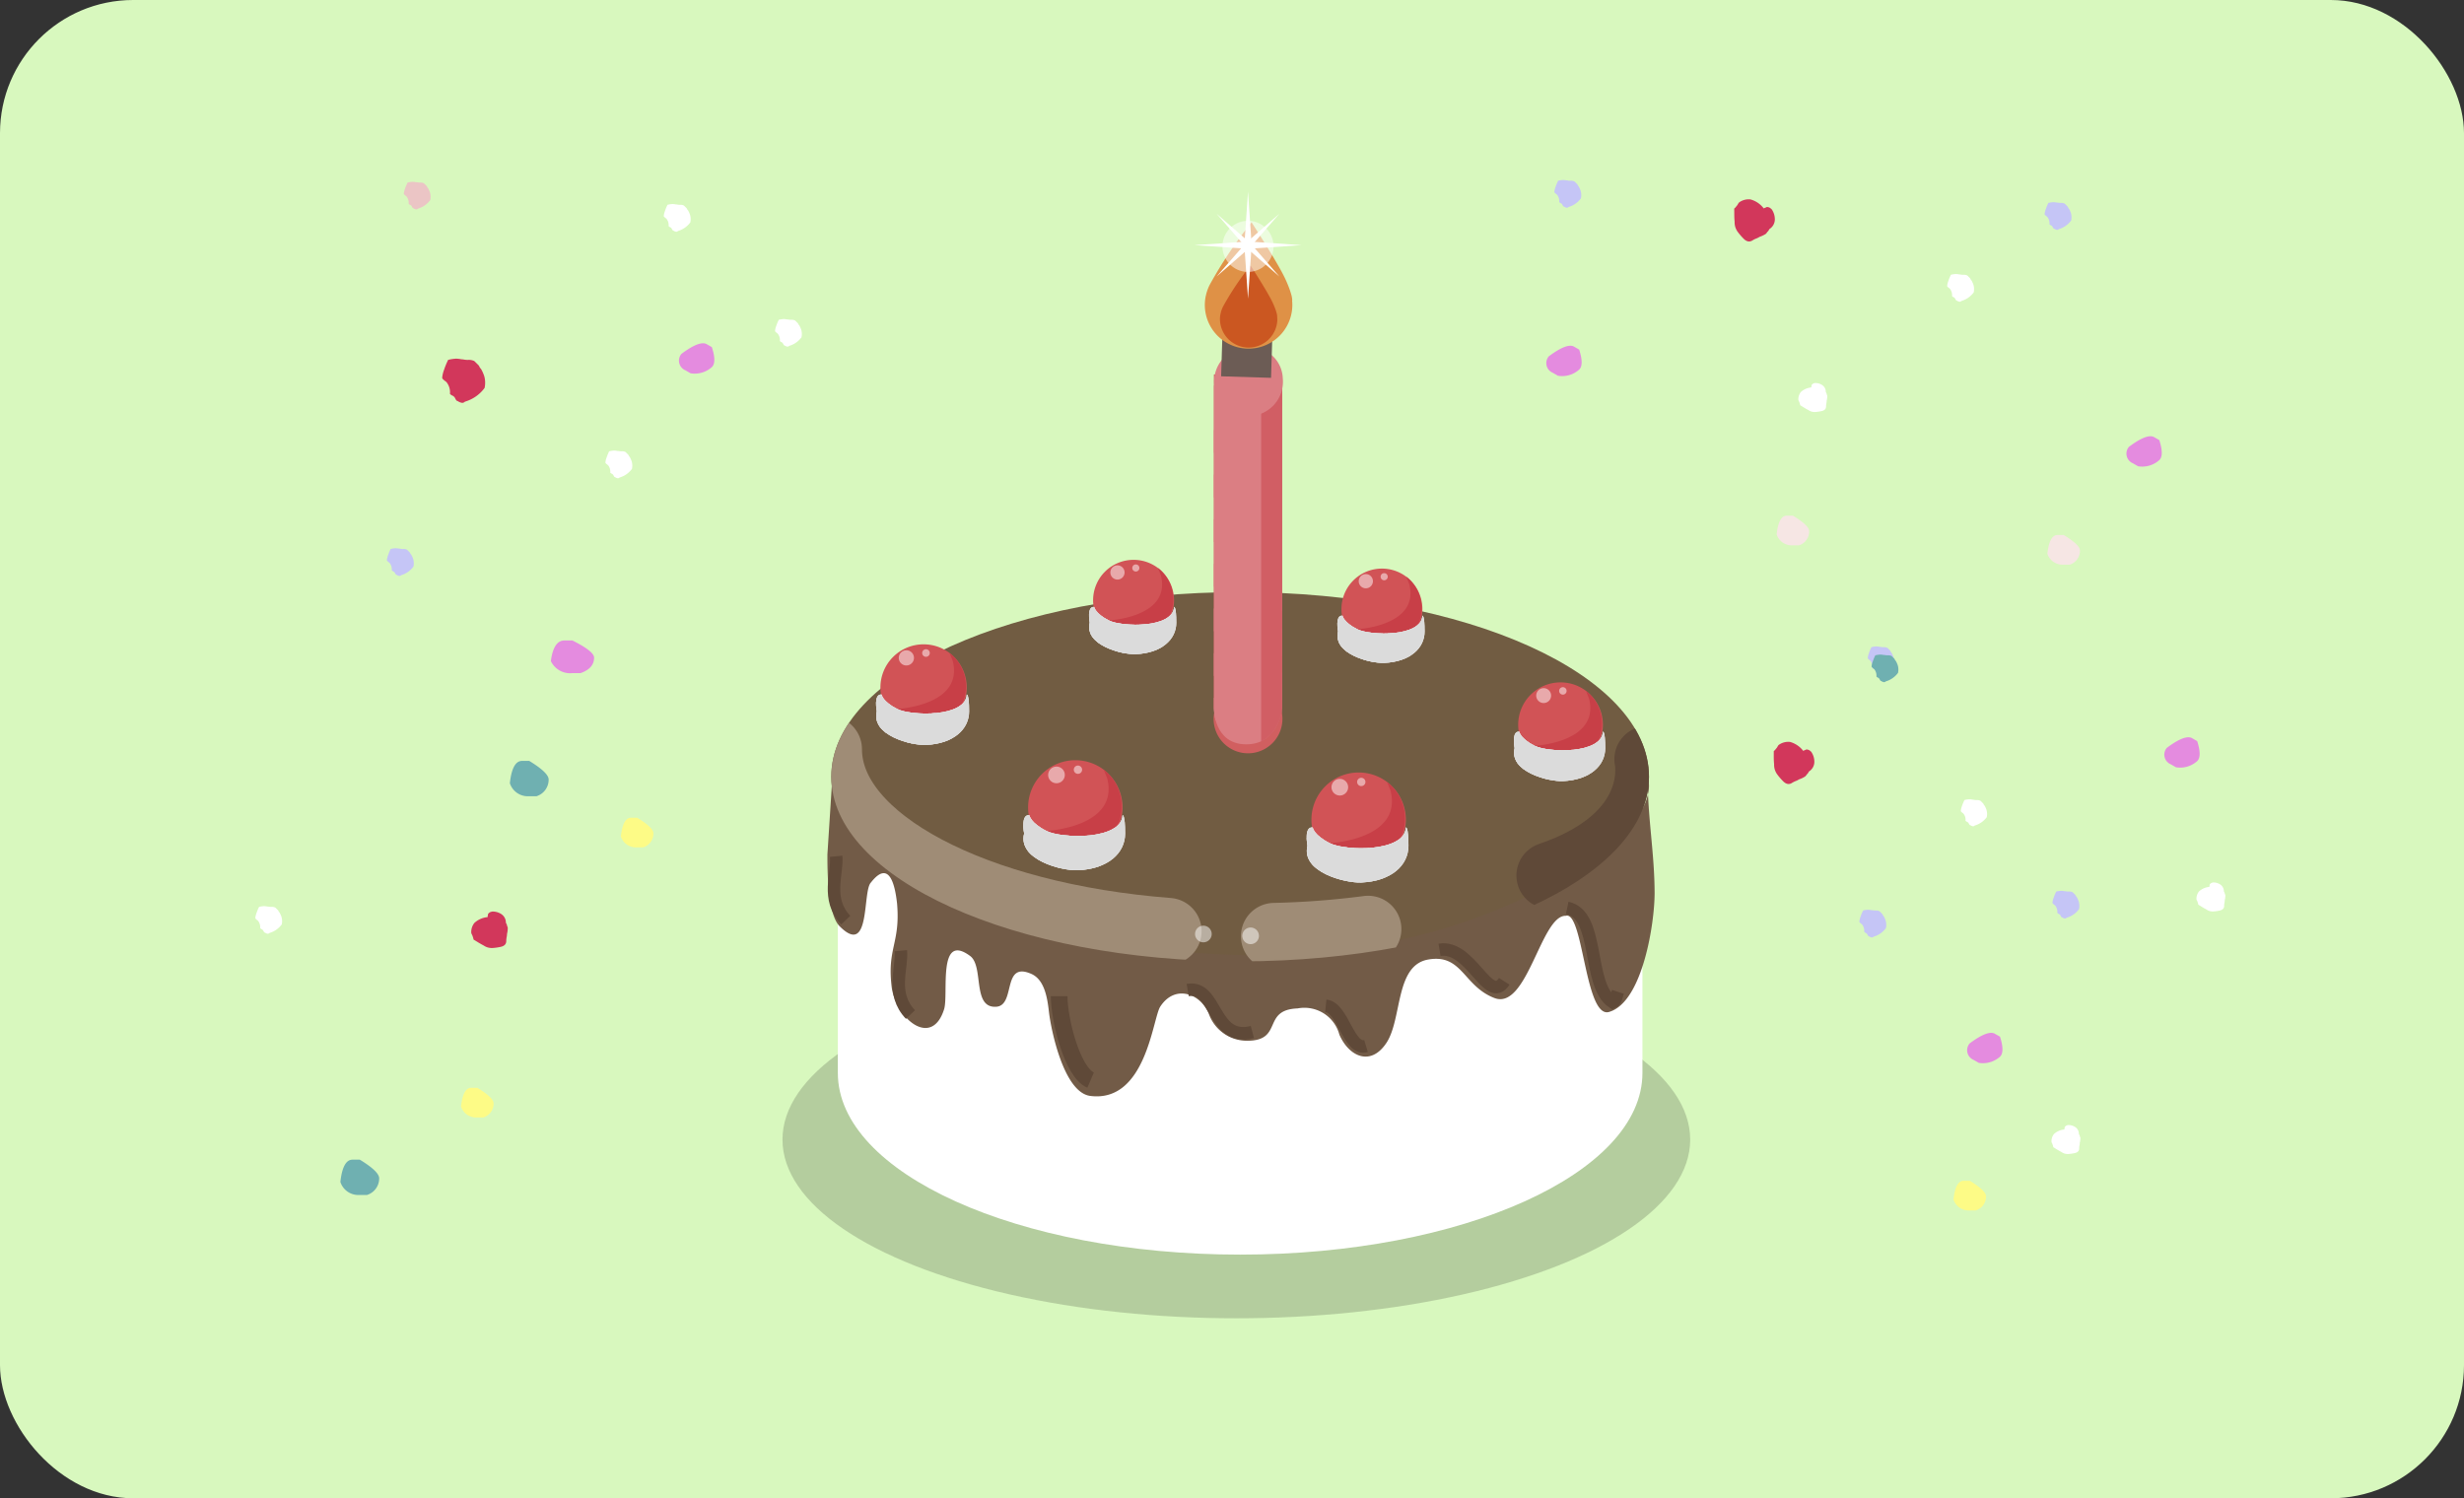 <svg xmlns="http://www.w3.org/2000/svg" xmlns:xlink="http://www.w3.org/1999/xlink" width="148" height="90" viewBox="0 0 148 90">
  <rect x="0" y="0" width="148" height="90" fill="#333333" stroke="none"/>
  <defs>
    <radialGradient id="radial-gradient" cx="0.5" cy="0.5" r="0.965" gradientTransform="translate(0.303) scale(0.394 1)" gradientUnits="objectBoundingBox">
      <stop offset="0.574" stop-color="#181415"/>
      <stop offset="0.798" stop-color="#181415"/>
      <stop offset="1" stop-color="#181415"/>
    </radialGradient>
    <clipPath id="clip-path">
      <path id="패스_297" data-name="패스 297" d="M630.71,3712.539s-.21,2.12-2.154,2.12-1.943-2.12-1.943-2.12v-20.1h4.1Z" transform="translate(-626.613 -3692.441)" fill="none"/>
    </clipPath>
    <clipPath id="clip-path-2">
      <path id="패스_308" data-name="패스 308" d="M562.093,3754.62s-.215-1.073.288-1.008c0,0,.072.432.936.865s4.106.5,4.177-.865c0,0,.144-.072.144,1.008s-.936,1.945-2.593,2.017C564.156,3756.675,561.733,3756.061,562.093,3754.62Z" transform="translate(-562.047 -3753.609)" fill="none"/>
    </clipPath>
    <clipPath id="clip-path-3">
      <path id="패스_318" data-name="패스 318" d="M590.241,3777.762s-.235-1.173.315-1.1c0,0,.079.472,1.024.945s4.491.552,4.57-.945c0,0,.157-.079.157,1.1s-1.024,2.127-2.836,2.206C592.5,3780.01,589.847,3779.338,590.241,3777.762Z" transform="translate(-590.191 -3776.656)" fill="none"/>
    </clipPath>
    <clipPath id="clip-path-4">
      <path id="패스_328" data-name="패스 328" d="M644.385,3780.1s-.235-1.173.315-1.1c0,0,.079.473,1.024.946s4.491.552,4.57-.946c0,0,.157-.079.157,1.1s-1.024,2.128-2.836,2.206C646.642,3782.349,643.991,3781.677,644.385,3780.1Z" transform="translate(-644.335 -3778.995)" fill="none"/>
    </clipPath>
    <clipPath id="clip-path-5">
      <path id="패스_338" data-name="패스 338" d="M683.986,3761.693s-.211-1.052.282-.989c0,0,.071.424.919.848s4.028.494,4.1-.848c0,0,.141-.07.141.989s-.919,1.908-2.544,1.979C686.01,3763.71,683.632,3763.106,683.986,3761.693Z" transform="translate(-683.941 -3760.701)" fill="none"/>
    </clipPath>
    <clipPath id="clip-path-6">
      <path id="패스_348" data-name="패스 348" d="M602.79,3737.808s-.2-1.005.27-.945c0,0,.068.405.878.81s3.849.473,3.916-.81c0,0,.135-.068.135.945s-.878,1.823-2.431,1.891C604.724,3739.735,602.453,3739.159,602.79,3737.808Z" transform="translate(-602.747 -3736.86)" fill="none"/>
    </clipPath>
    <clipPath id="clip-path-7">
      <path id="패스_358" data-name="패스 358" d="M650.249,3739.479s-.2-1.005.27-.945c0,0,.068.405.878.81s3.849.473,3.916-.81c0,0,.135-.068.135.945s-.878,1.823-2.431,1.891C652.184,3741.406,649.912,3740.829,650.249,3739.479Z" transform="translate(-650.207 -3738.531)" fill="none"/>
    </clipPath>
    <clipPath id="clip-path-8">
      <path id="패스_368" data-name="패스 368" d="M602.61,3745.126c0,6.125-10.995,11.09-24.557,11.09s-24.557-4.966-24.557-11.09,10.995-11.09,24.557-11.09S602.61,3739,602.61,3745.126Z" transform="translate(-553.496 -3734.036)" fill="none"/>
    </clipPath>
  </defs>
  <g id="thumb01" transform="translate(-18 -330)">
    <g data-type="innerShadowGroup">
      <rect id="사각형_4" data-name="사각형 4" width="148" height="90" rx="8" transform="translate(18 330)" fill="#d8f8be"/>
    </g>
    <g id="그룹_354" data-name="그룹 354" transform="translate(-415.51 -3314.462)">
      <g id="L" transform="translate(4)">
        <g id="그룹_178" data-name="그룹 178" transform="translate(470.298 3665.083)">
          <path id="패스_250" data-name="패스 250" d="M527.787,3687.921a1.535,1.535,0,0,1-1.267.363l-.309-.178a.629.629,0,0,1-.24-.988q1.1-.821,1.517-.583l.309.178Q528.1,3687.651,527.787,3687.921Z" transform="translate(-525.828 -3686.482)" fill="#e48bdf"/>
        </g>
        <g id="그룹_179" data-name="그룹 179" transform="translate(456.066 3666.01)">
          <path id="패스_251" data-name="패스 251" d="M481.88,3689.483a1.3,1.3,0,0,0,.215.017.763.763,0,0,1,.394.072l.108.107.108.107a.353.353,0,0,1,.09.126.351.351,0,0,0,.09.125,2.264,2.264,0,0,1,.2.448,1.477,1.477,0,0,1,.018.7,2.249,2.249,0,0,1-1.184.825.221.221,0,0,1-.161.071.613.613,0,0,1-.269-.107q-.071,0-.143-.144a.344.344,0,0,0-.162-.179.475.475,0,0,1-.161-.108.988.988,0,0,0-.216-.717c-.167-.12-.251-.2-.251-.251a1.711,1.711,0,0,1,.108-.467,4.736,4.736,0,0,1,.25-.61,2.481,2.481,0,0,1,.467-.072,1.66,1.66,0,0,1,.323.036A1.075,1.075,0,0,1,481.88,3689.483Z" transform="translate(-480.552 -3689.429)" fill="#d2375b"/>
        </g>
        <g id="그룹_180" data-name="그룹 180" transform="translate(465.87 3671.521)">
          <path id="패스_252" data-name="패스 252" d="M512.575,3707a.834.834,0,0,0,.135.011.483.483,0,0,1,.248.045l.067.068.068.067a.223.223,0,0,1,.056.079.221.221,0,0,0,.056.079,1.414,1.414,0,0,1,.124.281.93.93,0,0,1,.011.439,1.408,1.408,0,0,1-.743.517.138.138,0,0,1-.1.045.386.386,0,0,1-.169-.067c-.03,0-.06-.03-.09-.09a.215.215,0,0,0-.1-.112.3.3,0,0,1-.1-.068.62.62,0,0,0-.135-.45c-.1-.075-.157-.127-.157-.157a1.066,1.066,0,0,1,.068-.292,2.969,2.969,0,0,1,.157-.383,1.548,1.548,0,0,1,.293-.045,1.048,1.048,0,0,1,.2.023A.652.652,0,0,1,512.575,3707Z" transform="translate(-511.742 -3706.961)" fill="#fff"/>
        </g>
        <g id="그룹_181" data-name="그룹 181" transform="translate(469.375 3656.717)">
          <path id="패스_253" data-name="패스 253" d="M523.727,3659.9a.786.786,0,0,0,.135.011.481.481,0,0,1,.247.045l.068.067.068.068a.215.215,0,0,1,.056.079.227.227,0,0,0,.056.078,1.4,1.4,0,0,1,.124.281.92.92,0,0,1,.011.439,1.407,1.407,0,0,1-.743.518.138.138,0,0,1-.1.045.38.38,0,0,1-.169-.068c-.03,0-.06-.03-.09-.09a.218.218,0,0,0-.1-.112.3.3,0,0,1-.1-.067.62.62,0,0,0-.135-.45c-.1-.075-.157-.127-.157-.158a1.075,1.075,0,0,1,.068-.293,2.969,2.969,0,0,1,.157-.383,1.562,1.562,0,0,1,.293-.045,1.029,1.029,0,0,1,.2.022A.727.727,0,0,1,523.727,3659.9Z" transform="translate(-522.894 -3659.864)" fill="#fff"/>
        </g>
        <g id="그룹_182" data-name="그룹 182" transform="translate(452.746 3677.395)">
          <path id="패스_254" data-name="패스 254" d="M470.819,3725.684a.782.782,0,0,0,.135.011.482.482,0,0,1,.248.045l.068.068.067.067a.217.217,0,0,1,.056.079.218.218,0,0,0,.056.079,1.438,1.438,0,0,1,.124.281.93.93,0,0,1,.011.439,1.411,1.411,0,0,1-.743.517.138.138,0,0,1-.1.045.384.384,0,0,1-.169-.068q-.045,0-.09-.09a.217.217,0,0,0-.1-.113.294.294,0,0,1-.1-.067.619.619,0,0,0-.135-.45c-.1-.075-.158-.127-.158-.157a1.069,1.069,0,0,1,.068-.293,3.027,3.027,0,0,1,.157-.383,1.555,1.555,0,0,1,.293-.045,1.065,1.065,0,0,1,.2.022A.73.73,0,0,1,470.819,3725.684Z" transform="translate(-469.986 -3725.65)" fill="#c5c5f6"/>
        </g>
        <g id="그룹_183" data-name="그룹 183" transform="translate(476.062 3663.627)">
          <path id="패스_255" data-name="패스 255" d="M544.994,3681.882a.781.781,0,0,0,.135.011.476.476,0,0,1,.246.045l.067.067.068.067a.229.229,0,0,1,.056.079.214.214,0,0,0,.056.078,1.427,1.427,0,0,1,.123.28.93.93,0,0,1,.011.437,1.4,1.4,0,0,1-.74.515.136.136,0,0,1-.1.045.383.383,0,0,1-.168-.067c-.03,0-.059-.03-.09-.09a.217.217,0,0,0-.1-.112.3.3,0,0,1-.1-.067.619.619,0,0,0-.135-.448c-.1-.075-.156-.127-.156-.157a1.076,1.076,0,0,1,.067-.291,3,3,0,0,1,.157-.38,1.537,1.537,0,0,1,.291-.045,1.075,1.075,0,0,1,.2.022A.746.746,0,0,1,544.994,3681.882Z" transform="translate(-544.166 -3681.849)" fill="#fff"/>
        </g>
        <g id="그룹_184" data-name="그룹 184" transform="translate(444.844 3698.894)">
          <path id="패스_256" data-name="패스 256" d="M445.672,3794.084a.778.778,0,0,0,.134.011.481.481,0,0,1,.246.045l.067.067.068.067a.234.234,0,0,1,.056.079.213.213,0,0,0,.056.078,1.46,1.46,0,0,1,.123.28.927.927,0,0,1,.011.437,1.4,1.4,0,0,1-.739.515.137.137,0,0,1-.1.045.388.388,0,0,1-.168-.067c-.03,0-.059-.03-.089-.09a.218.218,0,0,0-.1-.112.3.3,0,0,1-.1-.067.616.616,0,0,0-.134-.447c-.1-.075-.157-.127-.157-.158a1.076,1.076,0,0,1,.067-.291,2.979,2.979,0,0,1,.157-.38,1.544,1.544,0,0,1,.291-.045,1.059,1.059,0,0,1,.2.022A.718.718,0,0,1,445.672,3794.084Z" transform="translate(-444.844 -3794.051)" fill="#fff"/>
        </g>
        <g id="그룹_185" data-name="그룹 185" transform="translate(453.764 3655.383)">
          <path id="패스_257" data-name="패스 257" d="M474.051,3655.653a.755.755,0,0,0,.134.011.478.478,0,0,1,.246.045l.067.067.068.067a.227.227,0,0,1,.056.079.212.212,0,0,0,.056.078,1.439,1.439,0,0,1,.123.28.921.921,0,0,1,.011.437,1.4,1.4,0,0,1-.739.515.137.137,0,0,1-.1.045.385.385,0,0,1-.168-.067c-.03,0-.059-.029-.09-.089a.217.217,0,0,0-.1-.112.3.3,0,0,1-.1-.067.617.617,0,0,0-.134-.448c-.1-.075-.157-.127-.157-.157a1.08,1.08,0,0,1,.067-.291,2.928,2.928,0,0,1,.157-.38,1.523,1.523,0,0,1,.291-.045,1.076,1.076,0,0,1,.2.022A.749.749,0,0,1,474.051,3655.653Z" transform="translate(-473.223 -3655.62)" fill="#ebc5c5"/>
        </g>
        <g id="그룹_186" data-name="그룹 186" transform="translate(457.813 3699.218)">
          <path id="패스_258" data-name="패스 258" d="M487.091,3795.419a.385.385,0,0,1,.011-.09.372.372,0,0,0,.011-.089.32.32,0,0,1,.1-.1.2.2,0,0,1,.079-.034.252.252,0,0,1,.112-.022.948.948,0,0,1,.515.156.612.612,0,0,1,.269.515l.045.09a.2.2,0,0,1,.023.09.564.564,0,0,1,.033.078.176.176,0,0,1,.011.056,1.366,1.366,0,0,1-.011.179,1.409,1.409,0,0,1-.033.179,1.025,1.025,0,0,1-.023.2,1.183,1.183,0,0,0-.022.224c0,.194-.119.314-.358.358a3.206,3.206,0,0,1-.493.067.982.982,0,0,1-.257-.034.908.908,0,0,1-.257-.123c-.09-.045-.183-.1-.28-.156l-.325-.2a.364.364,0,0,0-.022-.112c-.014-.045-.03-.09-.045-.134l-.045-.09a.2.2,0,0,1-.022-.089.881.881,0,0,1,.19-.571A1.342,1.342,0,0,1,487.091,3795.419Z" transform="translate(-486.105 -3795.084)" fill="#d2375b"/>
        </g>
        <g id="그룹_187" data-name="그룹 187" transform="translate(460.135 3690.174)">
          <path id="패스_259" data-name="패스 259" d="M495.825,3767.425a1.041,1.041,0,0,1-.728,1h-.437a1.132,1.132,0,0,1-1.165-.781q.145-1.339.728-1.339h.437Q495.825,3767.013,495.825,3767.425Z" transform="translate(-493.495 -3766.309)" fill="#6fb0b1"/>
        </g>
        <g id="그룹_188" data-name="그룹 188" transform="translate(449.955 3714.126)">
          <path id="패스_260" data-name="패스 260" d="M463.437,3843.63a1.04,1.04,0,0,1-.728,1h-.437a1.132,1.132,0,0,1-1.165-.781q.146-1.339.728-1.339h.437Q463.437,3843.219,463.437,3843.63Z" transform="translate(-461.107 -3842.514)" fill="#6fb0b1"/>
        </g>
        <g id="그룹_190" data-name="그룹 190" transform="translate(466.802 3693.583)">
          <g id="그룹_189" data-name="그룹 189">
            <path id="패스_261" data-name="패스 261" d="M516.662,3778.09a.873.873,0,0,1-.611.843h-.367a.95.95,0,0,1-.978-.655q.122-1.124.611-1.124h.367Q516.662,3777.745,516.662,3778.09Z" transform="translate(-514.706 -3777.154)" fill="#fdfb86"/>
          </g>
        </g>
        <g id="그룹_192" data-name="그룹 192" transform="translate(457.201 3709.807)">
          <g id="그룹_191" data-name="그룹 191">
            <path id="패스_262" data-name="패스 262" d="M486.116,3829.71a.873.873,0,0,1-.611.843h-.366a.951.951,0,0,1-.978-.656q.122-1.124.611-1.124h.367Q486.116,3829.365,486.116,3829.71Z" transform="translate(-484.16 -3828.774)" fill="#fdfb86"/>
          </g>
        </g>
        <g id="그룹_193" data-name="그룹 193" transform="translate(462.601 3682.936)">
          <path id="패스_263" data-name="패스 263" d="M503.932,3744.312q0,.644-.81.928h-.486a1.278,1.278,0,0,1-1.3-.722q.162-1.237.811-1.237h.486Q503.932,3743.932,503.932,3744.312Z" transform="translate(-501.339 -3743.281)" fill="#e48bdf"/>
        </g>
      </g>
      <g id="R" transform="translate(-3)">
        <g id="그룹_194" data-name="그룹 194" transform="translate(554.289 3692.478)">
          <path id="패스_264" data-name="패스 264" d="M793.863,3773.673a.82.82,0,0,0,.131.011.469.469,0,0,1,.24.044l.066.066.066.066a.216.216,0,0,1,.055.076.215.215,0,0,0,.054.077,1.354,1.354,0,0,1,.121.273.9.9,0,0,1,.011.427,1.37,1.37,0,0,1-.722.5.135.135,0,0,1-.1.044.374.374,0,0,1-.164-.066c-.029,0-.058-.029-.087-.088a.211.211,0,0,0-.1-.109.3.3,0,0,1-.1-.065.6.6,0,0,0-.131-.438c-.1-.073-.153-.124-.153-.153a1.05,1.05,0,0,1,.066-.285,2.919,2.919,0,0,1,.153-.372,1.487,1.487,0,0,1,.285-.044,1.007,1.007,0,0,1,.2.022A.658.658,0,0,1,793.863,3773.673Z" transform="translate(-793.053 -3773.64)" fill="#fff"/>
        </g>
        <g id="그룹_195" data-name="그룹 195" transform="translate(548.7 3683.296)">
          <path id="패스_265" data-name="패스 265" d="M776.081,3744.46a.764.764,0,0,0,.131.011.47.47,0,0,1,.241.044l.066.066.066.065a.208.208,0,0,1,.054.077.22.22,0,0,0,.055.076,1.377,1.377,0,0,1,.121.273.9.9,0,0,1,.011.427,1.371,1.371,0,0,1-.722.5.135.135,0,0,1-.1.043.374.374,0,0,1-.164-.065c-.029,0-.058-.029-.088-.088a.211.211,0,0,0-.1-.109.293.293,0,0,1-.1-.065.6.6,0,0,0-.131-.437c-.1-.073-.153-.124-.153-.154a1.035,1.035,0,0,1,.066-.284,2.907,2.907,0,0,1,.153-.372,1.53,1.53,0,0,1,.285-.043,1,1,0,0,1,.2.022A.681.681,0,0,1,776.081,3744.46Z" transform="translate(-775.271 -3744.428)" fill="#c5c5f6"/>
        </g>
        <g id="그룹_196" data-name="그룹 196" transform="translate(553.463 3660.923)">
          <path id="패스_266" data-name="패스 266" d="M791.258,3673.281a.807.807,0,0,0,.135.011.482.482,0,0,1,.248.045l.068.067.067.067a.219.219,0,0,1,.056.079.22.22,0,0,0,.056.079,1.422,1.422,0,0,1,.124.281.928.928,0,0,1,.011.439,1.41,1.41,0,0,1-.743.518.139.139,0,0,1-.1.045.384.384,0,0,1-.169-.068c-.03,0-.06-.03-.09-.09a.216.216,0,0,0-.1-.112.307.307,0,0,1-.1-.068.619.619,0,0,0-.135-.45c-.1-.075-.158-.127-.158-.158a1.072,1.072,0,0,1,.068-.292,3.036,3.036,0,0,1,.157-.383,1.54,1.54,0,0,1,.293-.045,1.05,1.05,0,0,1,.2.023A.7.7,0,0,1,791.258,3673.281Z" transform="translate(-790.425 -3673.247)" fill="#fff"/>
        </g>
        <g id="그룹_197" data-name="그룹 197" transform="translate(529.869 3655.275)">
          <path id="패스_267" data-name="패스 267" d="M716.193,3655.309a.83.83,0,0,0,.135.011.481.481,0,0,1,.248.045l.067.067.068.068a.221.221,0,0,1,.056.079.222.222,0,0,0,.056.079,1.4,1.4,0,0,1,.124.281.927.927,0,0,1,.011.439,1.408,1.408,0,0,1-.743.518.139.139,0,0,1-.1.045.384.384,0,0,1-.169-.068c-.03,0-.06-.03-.09-.09a.217.217,0,0,0-.1-.112.3.3,0,0,1-.1-.068.619.619,0,0,0-.135-.45c-.1-.075-.157-.127-.157-.158a1.067,1.067,0,0,1,.068-.293,2.931,2.931,0,0,1,.157-.383,1.562,1.562,0,0,1,.293-.045,1.065,1.065,0,0,1,.2.022A.684.684,0,0,1,716.193,3655.309Z" transform="translate(-715.36 -3655.275)" fill="#c5c5f6"/>
        </g>
        <g id="그룹_198" data-name="그룹 198" transform="translate(548.189 3699.111)">
          <path id="패스_268" data-name="패스 268" d="M774.481,3794.776a.784.784,0,0,0,.135.011.482.482,0,0,1,.248.045l.068.067.067.068a.22.22,0,0,1,.056.079.224.224,0,0,0,.056.079,1.4,1.4,0,0,1,.124.281.925.925,0,0,1,.011.439,1.408,1.408,0,0,1-.743.517.139.139,0,0,1-.1.045.381.381,0,0,1-.169-.068c-.03,0-.06-.03-.09-.09a.216.216,0,0,0-.1-.112.3.3,0,0,1-.1-.067.621.621,0,0,0-.135-.45c-.1-.075-.158-.127-.158-.157a1.07,1.07,0,0,1,.068-.293,3.027,3.027,0,0,1,.157-.383,1.534,1.534,0,0,1,.293-.045,1.031,1.031,0,0,1,.2.023A.7.7,0,0,1,774.481,3794.776Z" transform="translate(-773.648 -3794.743)" fill="#c5c5f6"/>
        </g>
        <g id="그룹_199" data-name="그룹 199" transform="translate(559.788 3697.971)">
          <path id="패스_269" data-name="패스 269" d="M811.382,3791.149a.785.785,0,0,0,.135.011.48.48,0,0,1,.248.045l.068.067.067.068a.217.217,0,0,1,.056.079.222.222,0,0,0,.056.079,1.389,1.389,0,0,1,.124.281.922.922,0,0,1,.011.439,1.409,1.409,0,0,1-.743.518.138.138,0,0,1-.1.045.38.38,0,0,1-.169-.067c-.03,0-.06-.03-.09-.09a.216.216,0,0,0-.1-.112.3.3,0,0,1-.1-.067.621.621,0,0,0-.135-.45c-.105-.075-.158-.127-.158-.157a1.068,1.068,0,0,1,.068-.293,3.024,3.024,0,0,1,.157-.382,1.564,1.564,0,0,1,.293-.045,1.03,1.03,0,0,1,.2.022A.728.728,0,0,1,811.382,3791.149Z" transform="translate(-810.549 -3791.116)" fill="#c5c5f6"/>
        </g>
        <g id="그룹_200" data-name="그룹 200" transform="translate(559.315 3656.607)">
          <path id="패스_270" data-name="패스 270" d="M809.879,3659.546a.785.785,0,0,0,.135.011.481.481,0,0,1,.247.045l.068.068.068.068a.216.216,0,0,1,.056.079.23.23,0,0,0,.056.079,1.4,1.4,0,0,1,.124.281.922.922,0,0,1,.011.439,1.407,1.407,0,0,1-.743.517.139.139,0,0,1-.1.045.38.38,0,0,1-.169-.068c-.03,0-.06-.03-.09-.09a.217.217,0,0,0-.1-.112.3.3,0,0,1-.1-.067.622.622,0,0,0-.135-.45c-.1-.075-.157-.127-.157-.157a1.079,1.079,0,0,1,.068-.293,2.969,2.969,0,0,1,.158-.383,1.556,1.556,0,0,1,.293-.045,1.048,1.048,0,0,1,.2.022A.7.7,0,0,1,809.879,3659.546Z" transform="translate(-809.046 -3659.513)" fill="#c5c5f6"/>
        </g>
        <g id="그룹_201" data-name="그룹 201" transform="translate(540.668 3656.435)">
          <path id="패스_271" data-name="패스 271" d="M751.5,3659.514a.439.439,0,0,1,.091-.043.415.415,0,0,0,.091-.043.365.365,0,0,1,.156.034.221.221,0,0,1,.079.054.278.278,0,0,1,.088.092,1.058,1.058,0,0,1,.161.58.685.685,0,0,1-.324.563l-.058.1a.222.222,0,0,1-.071.075.659.659,0,0,1-.054.079.2.2,0,0,1-.046.044,1.7,1.7,0,0,1-.365.173,1.14,1.14,0,0,1-.2.1,1.307,1.307,0,0,0-.225.113q-.274.174-.553-.123a3.605,3.605,0,0,1-.359-.425,1.091,1.091,0,0,1-.123-.263,1.017,1.017,0,0,1-.038-.317c-.012-.111-.018-.231-.02-.358s0-.27-.005-.427a.4.4,0,0,0,.092-.089l.1-.123.058-.1a.227.227,0,0,1,.071-.075.984.984,0,0,1,.653-.163A1.5,1.5,0,0,1,751.5,3659.514Z" transform="translate(-749.718 -3658.967)" fill="#d2375b"/>
        </g>
        <g id="그룹_202" data-name="그룹 202" transform="translate(543.043 3689.02)">
          <path id="패스_272" data-name="패스 272" d="M759.053,3763.183a.437.437,0,0,1,.091-.043.39.39,0,0,0,.091-.043.367.367,0,0,1,.156.034.215.215,0,0,1,.079.054.281.281,0,0,1,.089.092,1.061,1.061,0,0,1,.161.58.685.685,0,0,1-.325.563l-.058.1a.222.222,0,0,1-.071.075.731.731,0,0,1-.054.079.2.2,0,0,1-.046.044,1.582,1.582,0,0,1-.176.1,1.644,1.644,0,0,1-.189.076,1.157,1.157,0,0,1-.2.1,1.3,1.3,0,0,0-.225.113q-.274.174-.553-.123a3.629,3.629,0,0,1-.359-.425,1.1,1.1,0,0,1-.123-.263,1.011,1.011,0,0,1-.038-.317c-.012-.111-.018-.231-.02-.358s0-.27,0-.428a.414.414,0,0,0,.092-.088l.1-.123c.02-.031.038-.064.058-.1a.232.232,0,0,1,.071-.075.984.984,0,0,1,.653-.163A1.5,1.5,0,0,1,759.053,3763.183Z" transform="translate(-757.274 -3762.635)" fill="#d2375b"/>
        </g>
        <g id="그룹_203" data-name="그룹 203" transform="translate(548.926 3683.779)">
          <path id="패스_273" data-name="패스 273" d="M776.819,3746a.776.776,0,0,0,.134.011.479.479,0,0,1,.246.045l.067.067.068.067a.222.222,0,0,1,.056.079.215.215,0,0,0,.056.078,1.439,1.439,0,0,1,.123.28.929.929,0,0,1,.011.437,1.4,1.4,0,0,1-.739.515.139.139,0,0,1-.1.045.388.388,0,0,1-.168-.067q-.044,0-.09-.089a.216.216,0,0,0-.1-.112.3.3,0,0,1-.1-.067.617.617,0,0,0-.134-.448c-.1-.075-.157-.127-.157-.157a1.064,1.064,0,0,1,.067-.291,2.921,2.921,0,0,1,.156-.38,1.521,1.521,0,0,1,.291-.045,1.07,1.07,0,0,1,.2.022A.758.758,0,0,1,776.819,3746Z" transform="translate(-775.991 -3745.964)" fill="#6fb0b1"/>
        </g>
        <g id="그룹_204" data-name="그룹 204" transform="translate(544.521 3667.469)">
          <path id="패스_274" data-name="패스 274" d="M762.759,3694.338a.294.294,0,0,1,.009-.071.3.3,0,0,0,.009-.071.258.258,0,0,1,.08-.08.156.156,0,0,1,.062-.027.2.2,0,0,1,.089-.018.753.753,0,0,1,.409.124.486.486,0,0,1,.214.41l.035.071a.155.155,0,0,1,.018.071.538.538,0,0,1,.027.062.139.139,0,0,1,.009.045,1.088,1.088,0,0,1-.009.142,1.2,1.2,0,0,1-.027.142.811.811,0,0,1-.018.16.93.93,0,0,0-.018.178q0,.231-.285.285a2.551,2.551,0,0,1-.391.053.764.764,0,0,1-.2-.027.7.7,0,0,1-.2-.1c-.071-.035-.145-.077-.223-.124l-.258-.16a.287.287,0,0,0-.018-.089l-.036-.107-.036-.071a.159.159,0,0,1-.018-.071.7.7,0,0,1,.151-.454A1.063,1.063,0,0,1,762.759,3694.338Z" transform="translate(-761.976 -3694.071)" fill="#fff"/>
        </g>
        <g id="그룹_205" data-name="그룹 205" transform="translate(568.433 3697.475)">
          <path id="패스_275" data-name="패스 275" d="M838.836,3789.8a.307.307,0,0,1,.009-.071.291.291,0,0,0,.009-.071.255.255,0,0,1,.08-.08.153.153,0,0,1,.062-.027.2.2,0,0,1,.089-.018.753.753,0,0,1,.409.125.487.487,0,0,1,.213.409l.035.071a.157.157,0,0,1,.018.072.421.421,0,0,1,.027.062.138.138,0,0,1,.009.044,1.184,1.184,0,0,1-.036.285.809.809,0,0,1-.018.16.926.926,0,0,0-.018.178c0,.154-.095.249-.284.285a2.546,2.546,0,0,1-.391.053.8.8,0,0,1-.2-.027.715.715,0,0,1-.2-.1c-.072-.036-.146-.077-.223-.125l-.258-.16a.292.292,0,0,0-.018-.089l-.036-.107-.036-.071a.16.16,0,0,1-.018-.071.7.7,0,0,1,.151-.454A1.063,1.063,0,0,1,838.836,3789.8Z" transform="translate(-838.053 -3789.538)" fill="#fff"/>
        </g>
        <g id="그룹_206" data-name="그룹 206" transform="translate(559.724 3712.043)">
          <path id="패스_276" data-name="패스 276" d="M811.127,3836.155a.3.3,0,0,1,.009-.071.288.288,0,0,0,.009-.071.251.251,0,0,1,.08-.08.155.155,0,0,1,.062-.027.2.2,0,0,1,.089-.018.751.751,0,0,1,.409.125.486.486,0,0,1,.213.409l.036.071a.157.157,0,0,1,.018.071.444.444,0,0,1,.027.062.134.134,0,0,1,.009.044,1.067,1.067,0,0,1-.009.143,1.114,1.114,0,0,1-.027.142.81.81,0,0,1-.018.16.93.93,0,0,0-.018.178c0,.154-.095.249-.284.284a2.555,2.555,0,0,1-.391.053.773.773,0,0,1-.2-.027.734.734,0,0,1-.2-.1c-.071-.036-.145-.078-.223-.125l-.258-.16a.286.286,0,0,0-.018-.088l-.036-.107-.036-.071a.164.164,0,0,1-.018-.071.7.7,0,0,1,.151-.454A1.066,1.066,0,0,1,811.127,3836.155Z" transform="translate(-810.344 -3835.889)" fill="#fff"/>
        </g>
        <g id="그룹_207" data-name="그룹 207" transform="translate(529.395 3665.231)">
          <path id="패스_277" data-name="패스 277" d="M715.809,3688.391a1.536,1.536,0,0,1-1.267.363l-.309-.178a.629.629,0,0,1-.24-.988q1.1-.82,1.517-.583l.309.178Q716.117,3688.121,715.809,3688.391Z" transform="translate(-713.85 -3686.952)" fill="#e48bdf"/>
        </g>
        <g id="그룹_208" data-name="그룹 208" transform="translate(564.239 3670.668)">
          <path id="패스_278" data-name="패스 278" d="M826.671,3705.69a1.536,1.536,0,0,1-1.267.363l-.309-.178a.63.63,0,0,1-.24-.988q1.1-.821,1.517-.583l.309.178Q826.979,3705.42,826.671,3705.69Z" transform="translate(-824.711 -3704.251)" fill="#e48bdf"/>
        </g>
        <g id="그룹_209" data-name="그룹 209" transform="translate(554.671 3706.502)">
          <path id="패스_279" data-name="패스 279" d="M796.227,3819.7a1.536,1.536,0,0,1-1.267.363l-.309-.178a.63.63,0,0,1-.24-.988q1.1-.82,1.517-.583l.309.178Q796.535,3819.427,796.227,3819.7Z" transform="translate(-794.267 -3818.258)" fill="#e48bdf"/>
        </g>
        <g id="그룹_210" data-name="그룹 210" transform="translate(566.515 3688.75)">
          <path id="패스_280" data-name="패스 280" d="M833.911,3763.219a1.536,1.536,0,0,1-1.267.363l-.309-.178a.629.629,0,0,1-.24-.988q1.1-.82,1.517-.583l.309.178Q834.219,3762.948,833.911,3763.219Z" transform="translate(-831.951 -3761.78)" fill="#e48bdf"/>
        </g>
        <g id="그룹_211" data-name="그룹 211" transform="translate(543.223 3675.438)">
          <path id="패스_281" data-name="패스 281" d="M759.8,3720.362a.874.874,0,0,1-.611.843h-.367a.951.951,0,0,1-.978-.656q.122-1.124.611-1.124h.367Q759.8,3720.017,759.8,3720.362Z" transform="translate(-757.844 -3719.425)" fill="#f6e6e4"/>
        </g>
        <g id="그룹_212" data-name="그룹 212" transform="translate(559.487 3676.6)">
          <path id="패스_282" data-name="패스 282" d="M811.548,3724.058a.874.874,0,0,1-.611.843h-.367a.951.951,0,0,1-.978-.656q.122-1.124.611-1.124h.367Q811.548,3723.713,811.548,3724.058Z" transform="translate(-809.592 -3723.122)" fill="#f6e6e4"/>
        </g>
        <g id="그룹_214" data-name="그룹 214" transform="translate(553.847 3715.39)">
          <g id="그룹_213" data-name="그룹 213">
            <path id="패스_283" data-name="패스 283" d="M793.6,3847.471a.873.873,0,0,1-.611.843h-.367a.951.951,0,0,1-.978-.656q.122-1.124.611-1.124h.367Q793.6,3847.126,793.6,3847.471Z" transform="translate(-791.646 -3846.534)" fill="#fdfb86"/>
          </g>
        </g>
      </g>
      <g id="c" transform="translate(4.448)">
        <ellipse id="타원_6" data-name="타원 6" cx="27.261" cy="10.735" rx="27.261" ry="10.735" transform="translate(476.062 3702.181)" opacity="0.19" fill="url(#radial-gradient)"/>
        <g id="그룹_242" data-name="그룹 242" transform="translate(478.76 3655.97)">
          <g id="그룹_238" data-name="그룹 238" transform="translate(0 10.986)">
            <path id="패스_284" data-name="패스 284" d="M554.745,3768.065v18.189c0,6.027,10.819,10.912,24.164,10.912s24.164-4.886,24.164-10.912v-18.189Z" transform="translate(-554.118 -3744.296)" fill="#fff"/>
            <path id="패스_285" data-name="패스 285" d="M602.61,3745.126c0,6.125-10.995,11.09-24.557,11.09s-24.557-4.966-24.557-11.09,10.995-11.09,24.557-11.09S602.61,3739,602.61,3745.126Z" transform="translate(-553.262 -3720.962)" fill="#715c42"/>
            <rect id="사각형_14" data-name="사각형 14" width="4.097" height="20.098" transform="translate(23.216 0)" fill="#d15f60"/>
            <path id="패스_286" data-name="패스 286" d="M630.71,3753.477a2.067,2.067,0,1,1-2.048-1.792A1.933,1.933,0,0,1,630.71,3753.477Z" transform="translate(-603.397 -3733.063)" fill="#d15f60"/>
            <path id="패스_287" data-name="패스 287" d="M623.1,3753.1" transform="translate(-600.991 -3734.036)" fill="#725b47"/>
            <g id="그룹_217" data-name="그룹 217" transform="translate(23.216)">
              <g id="그룹_216" data-name="그룹 216" clip-path="url(#clip-path)">
                <g id="그룹_215" data-name="그룹 215" transform="translate(-1.418 -0.788)">
                  <path id="패스_288" data-name="패스 288" d="M622.1,3753.217s6.145-.157,6.3-3.624" transform="translate(-622.101 -3730.842)" fill="none" stroke="#db7e83" stroke-miterlimit="10" stroke-width="4"/>
                  <path id="패스_289" data-name="패스 289" d="M622.1,3744.7s6.145-.158,6.3-3.624" transform="translate(-622.101 -3724.999)" fill="none" stroke="#db7e83" stroke-miterlimit="10" stroke-width="4"/>
                  <path id="패스_290" data-name="패스 290" d="M622.1,3736.172s6.145-.158,6.3-3.625" transform="translate(-622.101 -3719.154)" fill="none" stroke="#db7e83" stroke-miterlimit="10" stroke-width="4"/>
                  <path id="패스_291" data-name="패스 291" d="M622.1,3727.65s6.145-.157,6.3-3.624" transform="translate(-622.101 -3713.311)" fill="none" stroke="#db7e83" stroke-miterlimit="10" stroke-width="4"/>
                  <path id="패스_292" data-name="패스 292" d="M622.1,3719.126s6.145-.157,6.3-3.624" transform="translate(-622.101 -3707.466)" fill="none" stroke="#db7e83" stroke-miterlimit="10" stroke-width="4"/>
                  <path id="패스_293" data-name="패스 293" d="M622.1,3710.6s6.145-.158,6.3-3.624" transform="translate(-622.101 -3701.623)" fill="none" stroke="#db7e83" stroke-miterlimit="10" stroke-width="4"/>
                  <path id="패스_294" data-name="패스 294" d="M622.1,3702.081s6.145-.158,6.3-3.625" transform="translate(-622.101 -3695.778)" fill="none" stroke="#db7e83" stroke-miterlimit="10" stroke-width="4"/>
                  <path id="패스_295" data-name="패스 295" d="M622.1,3693.559s6.145-.157,6.3-3.624" transform="translate(-622.101 -3689.935)" fill="none" stroke="#db7e83" stroke-miterlimit="10" stroke-width="4"/>
                </g>
                <path id="패스_296" data-name="패스 296" d="M635.637,3693.721v21.325l1.576-1.365.21-20.9Z" transform="translate(-632.8 -3692.67)" fill="#c83f47" opacity="0.5"/>
              </g>
            </g>
            <path id="패스_298" data-name="패스 298" d="M644.326,3766.639" transform="translate(-615.543 -3743.318)" fill="none"/>
            <g id="그룹_220" data-name="그룹 220" transform="translate(2.922 16.211)">
              <path id="패스_299" data-name="패스 299" d="M568.068,3746.611a2.593,2.593,0,1,1-2.593-2.593A2.593,2.593,0,0,1,568.068,3746.611Z" transform="translate(-562.62 -3744.019)" fill="#d15356"/>
              <path id="패스_300" data-name="패스 300" d="M566.088,3749.035s4.009-.192,3.337-2.881l-.192-.48a2.541,2.541,0,0,1,.864,2.785C569.521,3750.188,566.4,3749.611,566.088,3749.035Z" transform="translate(-564.818 -3745.154)" fill="#c83f47"/>
              <path id="패스_301" data-name="패스 301" d="M562.093,3754.62s-.215-1.073.288-1.008c0,0,.072.432.936.865s4.106.5,4.177-.865c0,0,.144-.072.144,1.008s-.936,1.945-2.593,2.017C564.156,3756.675,561.733,3756.061,562.093,3754.62Z" transform="translate(-562.047 -3750.595)" fill="#fff"/>
              <path id="패스_302" data-name="패스 302" d="M567.305,3745.6a.456.456,0,1,1-.456-.456A.456.456,0,0,1,567.305,3745.6Z" transform="translate(-565.028 -3744.787)" fill="#fff" opacity="0.5"/>
              <path id="패스_303" data-name="패스 303" d="M571.319,3745.177a.228.228,0,1,1-.228-.228A.228.228,0,0,1,571.319,3745.177Z" transform="translate(-568.092 -3744.656)" fill="#fff" opacity="0.5"/>
              <g id="그룹_219" data-name="그룹 219" transform="translate(0 3.014)">
                <g id="그룹_218" data-name="그룹 218" clip-path="url(#clip-path-2)">
                  <path id="패스_304" data-name="패스 304" d="M562.346,3757.843s1.44.048,1.969-.864" transform="translate(-562.252 -3755.919)" fill="none" stroke="#dbdbdb" stroke-linecap="round" stroke-linejoin="round" stroke-width="3"/>
                  <path id="패스_305" data-name="패스 305" d="M560.3,3755.031a2.4,2.4,0,0,0,2.1-.451" transform="translate(-560.849 -3754.275)" fill="none" stroke="#dbdbdb" stroke-linecap="round" stroke-linejoin="round" stroke-width="3"/>
                  <path id="패스_306" data-name="패스 306" d="M565.95,3758.776a2.778,2.778,0,0,0,2.468-1.8" transform="translate(-564.723 -3755.919)" fill="none" stroke="#dbdbdb" stroke-linecap="round" stroke-linejoin="round" stroke-width="3"/>
                  <path id="패스_307" data-name="패스 307" d="M572.218,3757.906a3.5,3.5,0,0,0,1.923-2.77" transform="translate(-569.021 -3754.656)" fill="none" stroke="#dbdbdb" stroke-linecap="round" stroke-linejoin="round" stroke-width="3"/>
                </g>
              </g>
            </g>
            <g id="그룹_223" data-name="그룹 223" transform="translate(11.768 23.172)">
              <path id="패스_309" data-name="패스 309" d="M596.777,3769a2.836,2.836,0,1,1-2.836-2.836A2.836,2.836,0,0,1,596.777,3769Z" transform="translate(-590.818 -3766.165)" fill="#d15356"/>
              <path id="패스_310" data-name="패스 310" d="M594.611,3771.652s4.386-.21,3.651-3.151l-.21-.525a2.78,2.78,0,0,1,.945,3.047C598.367,3772.913,594.953,3772.282,594.611,3771.652Z" transform="translate(-593.222 -3767.406)" fill="#c83f47"/>
              <path id="패스_311" data-name="패스 311" d="M590.241,3777.762s-.235-1.173.315-1.1c0,0,.079.472,1.024.945s4.491.552,4.57-.945c0,0,.157-.079.157,1.1s-1.024,2.127-2.836,2.206C592.5,3780.01,589.847,3779.338,590.241,3777.762Z" transform="translate(-590.191 -3773.359)" fill="#fff"/>
              <path id="패스_312" data-name="패스 312" d="M595.943,3767.889a.5.5,0,1,1-.5-.5A.5.5,0,0,1,595.943,3767.889Z" transform="translate(-593.451 -3767.006)" fill="#fff" opacity="0.5"/>
              <path id="패스_313" data-name="패스 313" d="M600.333,3767.431a.249.249,0,1,1-.249-.249A.249.249,0,0,1,600.333,3767.431Z" transform="translate(-596.803 -3766.862)" fill="#fff" opacity="0.5"/>
              <g id="그룹_222" data-name="그룹 222" transform="translate(0 3.297)">
                <g id="그룹_221" data-name="그룹 221" clip-path="url(#clip-path-3)">
                  <path id="패스_314" data-name="패스 314" d="M590.517,3781.287s1.576.052,2.154-.946" transform="translate(-590.415 -3779.183)" fill="none" stroke="#dbdbdb" stroke-linecap="round" stroke-linejoin="round" stroke-width="3"/>
                  <path id="패스_315" data-name="패스 315" d="M588.28,3778.212a2.619,2.619,0,0,0,2.3-.493" transform="translate(-588.881 -3777.385)" fill="none" stroke="#dbdbdb" stroke-linecap="round" stroke-linejoin="round" stroke-width="3"/>
                  <path id="패스_316" data-name="패스 316" d="M594.46,3782.308a3.039,3.039,0,0,0,2.7-1.966" transform="translate(-593.118 -3779.183)" fill="none" stroke="#dbdbdb" stroke-linecap="round" stroke-linejoin="round" stroke-width="3"/>
                  <path id="패스_317" data-name="패스 317" d="M601.317,3781.356a3.826,3.826,0,0,0,2.1-3.03" transform="translate(-597.82 -3777.801)" fill="none" stroke="#dbdbdb" stroke-linecap="round" stroke-linejoin="round" stroke-width="3"/>
                </g>
              </g>
            </g>
            <g id="그룹_226" data-name="그룹 226" transform="translate(28.786 23.908)">
              <path id="패스_319" data-name="패스 319" d="M650.921,3771.341a2.836,2.836,0,1,1-2.836-2.836A2.836,2.836,0,0,1,650.921,3771.341Z" transform="translate(-644.962 -3768.504)" fill="#d15356"/>
              <path id="패스_320" data-name="패스 320" d="M648.756,3773.992s4.386-.209,3.65-3.151l-.21-.525a2.78,2.78,0,0,1,.945,3.047C652.511,3775.253,649.1,3774.622,648.756,3773.992Z" transform="translate(-647.366 -3769.746)" fill="#c83f47"/>
              <path id="패스_321" data-name="패스 321" d="M644.385,3780.1s-.235-1.173.315-1.1c0,0,.079.473,1.024.946s4.491.552,4.57-.946c0,0,.157-.079.157,1.1s-1.024,2.128-2.836,2.206C646.642,3782.349,643.991,3781.677,644.385,3780.1Z" transform="translate(-644.335 -3775.698)" fill="#fff"/>
              <path id="패스_322" data-name="패스 322" d="M650.087,3770.229a.5.5,0,1,1-.5-.5A.5.5,0,0,1,650.087,3770.229Z" transform="translate(-647.595 -3769.345)" fill="#fff" opacity="0.5"/>
              <path id="패스_323" data-name="패스 323" d="M654.478,3769.771a.249.249,0,1,1-.249-.249A.249.249,0,0,1,654.478,3769.771Z" transform="translate(-650.948 -3769.202)" fill="#fff" opacity="0.5"/>
              <g id="그룹_225" data-name="그룹 225" transform="translate(0 3.297)">
                <g id="그룹_224" data-name="그룹 224" clip-path="url(#clip-path-4)">
                  <path id="패스_324" data-name="패스 324" d="M644.661,3783.627s1.576.052,2.154-.945" transform="translate(-644.559 -3781.523)" fill="none" stroke="#dbdbdb" stroke-linecap="round" stroke-linejoin="round" stroke-width="3"/>
                  <path id="패스_325" data-name="패스 325" d="M642.424,3780.552a2.618,2.618,0,0,0,2.3-.493" transform="translate(-643.025 -3779.724)" fill="none" stroke="#dbdbdb" stroke-linecap="round" stroke-linejoin="round" stroke-width="3"/>
                  <path id="패스_326" data-name="패스 326" d="M648.6,3784.648a3.039,3.039,0,0,0,2.7-1.966" transform="translate(-647.262 -3781.523)" fill="none" stroke="#dbdbdb" stroke-linecap="round" stroke-linejoin="round" stroke-width="3"/>
                  <path id="패스_327" data-name="패스 327" d="M655.461,3783.7a3.824,3.824,0,0,0,2.1-3.03" transform="translate(-651.964 -3780.14)" fill="none" stroke="#dbdbdb" stroke-linecap="round" stroke-linejoin="round" stroke-width="3"/>
                </g>
              </g>
            </g>
            <g id="그룹_229" data-name="그룹 229" transform="translate(41.234 18.497)">
              <path id="패스_329" data-name="패스 329" d="M689.848,3753.835a2.544,2.544,0,1,1-2.544-2.544A2.544,2.544,0,0,1,689.848,3753.835Z" transform="translate(-684.502 -3751.292)" fill="#d15356"/>
              <path id="패스_330" data-name="패스 330" d="M687.9,3756.214s3.934-.188,3.274-2.827l-.188-.471a2.494,2.494,0,0,1,.848,2.733C691.274,3757.345,688.211,3756.779,687.9,3756.214Z" transform="translate(-686.659 -3752.406)" fill="#c83f47"/>
              <path id="패스_331" data-name="패스 331" d="M683.986,3761.693s-.211-1.052.282-.989c0,0,.071.424.919.848s4.028.494,4.1-.848c0,0,.141-.07.141.989s-.919,1.908-2.544,1.979C686.01,3763.71,683.632,3763.106,683.986,3761.693Z" transform="translate(-683.941 -3757.743)" fill="#fff"/>
              <path id="패스_332" data-name="패스 332" d="M689.1,3752.839a.447.447,0,1,1-.447-.447A.447.447,0,0,1,689.1,3752.839Z" transform="translate(-686.865 -3752.046)" fill="#fff" opacity="0.5"/>
              <path id="패스_333" data-name="패스 333" d="M693.038,3752.427a.224.224,0,1,1-.224-.223A.224.224,0,0,1,693.038,3752.427Z" transform="translate(-689.872 -3751.917)" fill="#fff" opacity="0.5"/>
              <g id="그룹_228" data-name="그룹 228" transform="translate(0 2.957)">
                <g id="그룹_227" data-name="그룹 227" clip-path="url(#clip-path-5)">
                  <path id="패스_334" data-name="패스 334" d="M684.233,3764.856s1.414.047,1.932-.848" transform="translate(-684.141 -3762.969)" fill="none" stroke="#dbdbdb" stroke-linecap="round" stroke-linejoin="round" stroke-width="3"/>
                  <path id="패스_335" data-name="패스 335" d="M682.227,3762.1a2.347,2.347,0,0,0,2.063-.442" transform="translate(-682.766 -3761.354)" fill="none" stroke="#dbdbdb" stroke-linecap="round" stroke-linejoin="round" stroke-width="3"/>
                  <path id="패스_336" data-name="패스 336" d="M687.77,3765.771a2.726,2.726,0,0,0,2.422-1.764" transform="translate(-686.566 -3762.969)" fill="none" stroke="#dbdbdb" stroke-linecap="round" stroke-linejoin="round" stroke-width="3"/>
                  <path id="패스_337" data-name="패스 337" d="M693.92,3764.918a3.431,3.431,0,0,0,1.887-2.718" transform="translate(-690.783 -3761.729)" fill="none" stroke="#dbdbdb" stroke-linecap="round" stroke-linejoin="round" stroke-width="3"/>
                </g>
              </g>
            </g>
            <g id="그룹_232" data-name="그룹 232" transform="translate(15.714 11.136)">
              <path id="패스_339" data-name="패스 339" d="M608.392,3730.3a2.431,2.431,0,1,1-2.431-2.431A2.431,2.431,0,0,1,608.392,3730.3Z" transform="translate(-603.285 -3727.87)" fill="#d15356"/>
              <path id="패스_340" data-name="패스 340" d="M606.535,3732.572s3.759-.18,3.129-2.7l-.18-.451a2.384,2.384,0,0,1,.81,2.611C609.753,3733.653,606.828,3733.112,606.535,3732.572Z" transform="translate(-605.345 -3728.934)" fill="#c83f47"/>
              <path id="패스_341" data-name="패스 341" d="M602.79,3737.808s-.2-1.005.27-.945c0,0,.068.405.878.81s3.849.473,3.916-.81c0,0,.135-.068.135.945s-.878,1.823-2.431,1.891C604.724,3739.735,602.453,3739.159,602.79,3737.808Z" transform="translate(-602.747 -3734.035)" fill="#fff"/>
              <path id="패스_342" data-name="패스 342" d="M607.677,3729.348a.427.427,0,1,1-.427-.427A.427.427,0,0,1,607.677,3729.348Z" transform="translate(-605.541 -3728.591)" fill="#fff" opacity="0.5"/>
              <path id="패스_343" data-name="패스 343" d="M611.439,3728.955a.214.214,0,1,1-.214-.214A.214.214,0,0,1,611.439,3728.955Z" transform="translate(-608.414 -3728.467)" fill="#fff" opacity="0.5"/>
              <g id="그룹_231" data-name="그룹 231" transform="translate(0 2.826)">
                <g id="그룹_230" data-name="그룹 230" clip-path="url(#clip-path-6)">
                  <path id="패스_344" data-name="패스 344" d="M603.027,3740.829s1.351.045,1.846-.81" transform="translate(-602.939 -3739.026)" fill="none" stroke="#dbdbdb" stroke-linecap="round" stroke-linejoin="round" stroke-width="3"/>
                  <path id="패스_345" data-name="패스 345" d="M601.109,3738.194a2.244,2.244,0,0,0,1.971-.422" transform="translate(-601.624 -3737.485)" fill="none" stroke="#dbdbdb" stroke-linecap="round" stroke-linejoin="round" stroke-width="3"/>
                  <path id="패스_346" data-name="패스 346" d="M606.406,3741.7a2.6,2.6,0,0,0,2.314-1.685" transform="translate(-605.256 -3739.026)" fill="none" stroke="#dbdbdb" stroke-linecap="round" stroke-linejoin="round" stroke-width="3"/>
                  <path id="패스_347" data-name="패스 347" d="M612.283,3740.889a3.278,3.278,0,0,0,1.8-2.6" transform="translate(-609.286 -3737.842)" fill="none" stroke="#dbdbdb" stroke-linecap="round" stroke-linejoin="round" stroke-width="3"/>
                </g>
              </g>
            </g>
            <g id="그룹_235" data-name="그룹 235" transform="translate(30.631 11.661)">
              <path id="패스_349" data-name="패스 349" d="M655.851,3731.97a2.431,2.431,0,1,1-2.431-2.43A2.431,2.431,0,0,1,655.851,3731.97Z" transform="translate(-650.744 -3729.54)" fill="#d15356"/>
              <path id="패스_350" data-name="패스 350" d="M653.995,3734.243s3.759-.18,3.129-2.7l-.18-.45a2.383,2.383,0,0,1,.81,2.611C657.213,3735.324,654.288,3734.783,653.995,3734.243Z" transform="translate(-652.804 -3730.604)" fill="#c83f47"/>
              <path id="패스_351" data-name="패스 351" d="M650.249,3739.479s-.2-1.005.27-.945c0,0,.068.405.878.81s3.849.473,3.916-.81c0,0,.135-.068.135.945s-.878,1.823-2.431,1.891C652.184,3741.406,649.912,3740.829,650.249,3739.479Z" transform="translate(-650.207 -3735.705)" fill="#fff"/>
              <path id="패스_352" data-name="패스 352" d="M655.137,3731.019a.427.427,0,1,1-.427-.427A.427.427,0,0,1,655.137,3731.019Z" transform="translate(-653.001 -3730.261)" fill="#fff" opacity="0.5"/>
              <path id="패스_353" data-name="패스 353" d="M658.9,3730.625a.214.214,0,1,1-.213-.214A.214.214,0,0,1,658.9,3730.625Z" transform="translate(-655.874 -3730.137)" fill="#fff" opacity="0.5"/>
              <g id="그룹_234" data-name="그룹 234" transform="translate(0 2.826)">
                <g id="그룹_233" data-name="그룹 233" clip-path="url(#clip-path-7)">
                  <path id="패스_354" data-name="패스 354" d="M650.487,3742.5s1.351.045,1.846-.81" transform="translate(-650.399 -3740.697)" fill="none" stroke="#dbdbdb" stroke-linecap="round" stroke-linejoin="round" stroke-width="3"/>
                  <path id="패스_355" data-name="패스 355" d="M648.569,3739.865a2.244,2.244,0,0,0,1.971-.423" transform="translate(-649.084 -3739.156)" fill="none" stroke="#dbdbdb" stroke-linecap="round" stroke-linejoin="round" stroke-width="3"/>
                  <path id="패스_356" data-name="패스 356" d="M653.866,3743.375a2.6,2.6,0,0,0,2.314-1.685" transform="translate(-652.716 -3740.697)" fill="none" stroke="#dbdbdb" stroke-linecap="round" stroke-linejoin="round" stroke-width="3"/>
                  <path id="패스_357" data-name="패스 357" d="M659.743,3742.559a3.278,3.278,0,0,0,1.8-2.6" transform="translate(-656.746 -3739.513)" fill="none" stroke="#dbdbdb" stroke-linecap="round" stroke-linejoin="round" stroke-width="3"/>
                </g>
              </g>
            </g>
            <path id="패스_359" data-name="패스 359" d="M552.751,3773.528c0,.946,0,3.572.732,4.307,1.883,1.891,1.36-2.1,1.883-2.626,1.151-1.471,1.464.315,1.569,1.261.209,2.416-.628,2.679-.314,5.095.314,1.891,2.406,3.572,3.138,1.261.285-.9-.418-4.675,1.569-3.2.837.63.1,3.151,1.569,3.046,1.181-.084.323-2.755,2.1-1.974.839.368.975,1.557,1.068,2.342.113.947.867,4.788,2.479,4.99,3.347.42,3.742-4.667,4.2-5.365.923-1.412,2.507-.725,2.942.5a2.433,2.433,0,0,0,2.273,1.551c2.2,0,.863-1.861,3.034-1.943a2.176,2.176,0,0,1,2.51,1.576c.57,1.313,1.88,1.932,2.83.488s.508-4.655,2.505-5c2.047-.358,2.1,1.586,3.975,2.311,1.974.762,2.8-4.986,4.289-4.938,1.061-.323,1.151,6.3,2.635,5.764,1.984-.624,2.7-5.319,2.7-7.129-.006-2.412-.418-4.521-.418-6.934,0,0,1.2,2.626-5.7,6.355-7.236,3.909-16.371,5.515-27.773,3.309s-15.168-8.247-15.482-9.927Z" transform="translate(-552.751 -3744.692)" fill="#725b47"/>
            <path id="패스_360" data-name="패스 360" d="M597.034,3811.258c0,1.418.788,4.569,1.891,5.042" transform="translate(-583.115 -3773.913)" fill="none" stroke="#5f4938" stroke-miterlimit="10" stroke-width="1"/>
            <path id="패스_361" data-name="패스 361" d="M566.51,3802.569c.1,1.05-.63,2.573.578,3.834" transform="translate(-562.098 -3767.955)" fill="none" stroke="#5f4938" stroke-miterlimit="10" stroke-width="0.75"/>
            <path id="패스_362" data-name="패스 362" d="M554.144,3784.52c.1,1.051-.63,2.574.578,3.835" transform="translate(-553.619 -3755.578)" fill="none" stroke="#5f4938" stroke-miterlimit="10" stroke-width="0.75"/>
            <g id="그룹_237" data-name="그룹 237" transform="translate(0.234 13.074)">
              <g id="그룹_236" data-name="그룹 236" clip-path="url(#clip-path-8)">
                <path id="패스_363" data-name="패스 363" d="M573.394,3774.989c-11.582-.892-20.4-5.447-20.4-10.932" transform="translate(-553.152 -3754.62)" fill="none" stroke="#9f8c76" stroke-linecap="round" stroke-linejoin="round" stroke-width="4"/>
                <path id="패스_364" data-name="패스 364" d="M643.777,3798.431a52.3,52.3,0,0,1-5.638.429" transform="translate(-611.535 -3778.191)" fill="none" stroke="#9f8c76" stroke-linecap="round" stroke-linejoin="round" stroke-width="4"/>
                <path id="패스_365" data-name="패스 365" d="M624.018,3798.3a.5.5,0,1,1-.5-.5A.5.5,0,0,1,624.018,3798.3Z" transform="translate(-601.169 -3777.763)" fill="#fff" opacity="0.5"/>
                <path id="패스_366" data-name="패스 366" d="M633.042,3798.639a.5.5,0,1,1-.5-.5A.5.5,0,0,1,633.042,3798.639Z" transform="translate(-607.356 -3777.992)" fill="#fff" opacity="0.5"/>
                <path id="패스_367" data-name="패스 367" d="M696.667,3765.97s1.05,4.622-5.883,6.986" transform="translate(-647.633 -3755.933)" fill="none" stroke="#5f4938" stroke-linecap="round" stroke-linejoin="round" stroke-width="4"/>
              </g>
            </g>
            <path id="패스_369" data-name="패스 369" d="M694.126,3794.38c2,.42,1.156,4.622,2.731,5.673.21-.105.21-.315.315-.63" transform="translate(-649.69 -3762.339)" fill="none" stroke="#5f4938" stroke-miterlimit="10" stroke-width="0.75"/>
            <path id="패스_370" data-name="패스 370" d="M669.728,3802.357c1.891-.315,2.941,3.362,3.887,1.891" transform="translate(-632.961 -3767.796)" fill="none" stroke="#5f4938" stroke-miterlimit="10" stroke-width="0.75"/>
            <path id="패스_371" data-name="패스 371" d="M648,3813.095c1.05.105,1.366,2.731,2.416,2.416" transform="translate(-618.064 -3775.172)" fill="none" stroke="#5f4938" stroke-miterlimit="10" stroke-width="0.75"/>
            <path id="패스_372" data-name="패스 372" d="M621.6,3810.042c1.786-.315,1.471,3.151,3.886,2.521" transform="translate(-599.96 -3773.065)" fill="none" stroke="#5f4938" stroke-miterlimit="10" stroke-width="0.75"/>
            <path id="패스_373" data-name="패스 373" d="M606.559,3826.464" transform="translate(-589.647 -3784.339)" fill="none" stroke="#5f4938" stroke-miterlimit="10" stroke-width="0.75"/>
            <path id="패스_374" data-name="패스 374" d="M595.2,3808.416" transform="translate(-581.855 -3771.964)" fill="none" stroke="#5f4938" stroke-miterlimit="10" stroke-width="0.75"/>
            <path id="패스_375" data-name="패스 375" d="M584.166,3810.421" transform="translate(-574.292 -3773.339)" fill="none" stroke="#5f4938" stroke-miterlimit="10" stroke-width="0.75"/>
            <path id="패스_376" data-name="패스 376" d="M571.132,3815.1" transform="translate(-565.355 -3776.547)" fill="none" stroke="#5f4938" stroke-miterlimit="10" stroke-width="0.75"/>
            <path id="패스_377" data-name="패스 377" d="M558.431,3796.718" transform="translate(-556.646 -3763.943)" fill="none" stroke="#5f4938" stroke-miterlimit="10" stroke-width="0.75"/>
            <path id="패스_378" data-name="패스 378" d="M617.923,3809.753" transform="translate(-597.439 -3772.881)" fill="none" stroke="#5f4938" stroke-miterlimit="10" stroke-width="0.75"/>
          </g>
          <g id="그룹_241" data-name="그룹 241" transform="translate(22.047)">
            <path id="패스_379" data-name="패스 379" d="M630.84,3689.1a2.067,2.067,0,1,1-1.992-1.855A1.934,1.934,0,0,1,630.84,3689.1Z" transform="translate(-625.535 -3677.893)" fill="#db7e83"/>
            <line id="선_1" data-name="선 1" y1="5.04" x2="0.156" transform="translate(3.101 6.102)" fill="none" stroke="#6c5c55" stroke-miterlimit="10" stroke-width="3"/>
            <path id="패스_380" data-name="패스 380" d="M630.131,3668.058h.007a1.551,1.551,0,0,0-.074-.4h0c-.015-.053-.033-.112-.055-.177-.01-.031-.02-.061-.032-.092a6.919,6.919,0,0,0-.278-.664c-.472-1-2.006-3.357-2.006-3.357a26.244,26.244,0,0,0-2.508,3.741,2.522,2.522,0,0,0-.162.388c-.011.03-.019.057-.027.085-.015.05-.028.1-.039.153,0,.015-.01.033-.013.048h0a2.689,2.689,0,0,0-.054.4,2.628,2.628,0,1,0,5.238-.127Z" transform="translate(-624.263 -3661.52)" fill="#df9146"/>
            <path id="패스_381" data-name="패스 381" d="M631.195,3674.687h.005a1.018,1.018,0,0,0-.048-.261h0c-.01-.035-.022-.074-.036-.117-.007-.02-.013-.04-.021-.06a4.691,4.691,0,0,0-.182-.436c-.31-.653-1.315-2.2-1.315-2.2a17.164,17.164,0,0,0-1.645,2.453,1.637,1.637,0,0,0-.106.254c-.007.02-.012.038-.018.056s-.018.066-.025.1c0,.01-.007.022-.008.031h0a1.794,1.794,0,0,0-.035.262,1.724,1.724,0,0,0,3.443.171A1.668,1.668,0,0,0,631.195,3674.687Z" transform="translate(-626.229 -3667.172)" fill="#cb5721"/>
            <g id="그룹_240" data-name="그룹 240">
              <g id="그룹_239" data-name="그룹 239">
                <path id="패스_382" data-name="패스 382" d="M626.112,3657.486l.206,3.011,3.011.206-3.011.206-.206,3.011-.206-3.011-3.011-.206,3.011-.206Z" transform="translate(-622.895 -3657.486)" fill="#fff"/>
                <path id="패스_383" data-name="패스 383" d="M630.9,3661.723l-1.644,1.885,1.644,1.886-1.886-1.644-1.886,1.644,1.644-1.886-1.644-1.885,1.886,1.644Z" transform="translate(-625.799 -3660.392)" fill="#fff"/>
              </g>
              <circle id="타원_7" data-name="타원 7" cx="1.536" cy="1.536" r="1.536" transform="translate(1.368 4.431) rotate(-76.66)" fill="#fff" opacity="0.5"/>
            </g>
          </g>
        </g>
      </g>
    </g>
  </g>
</svg>
